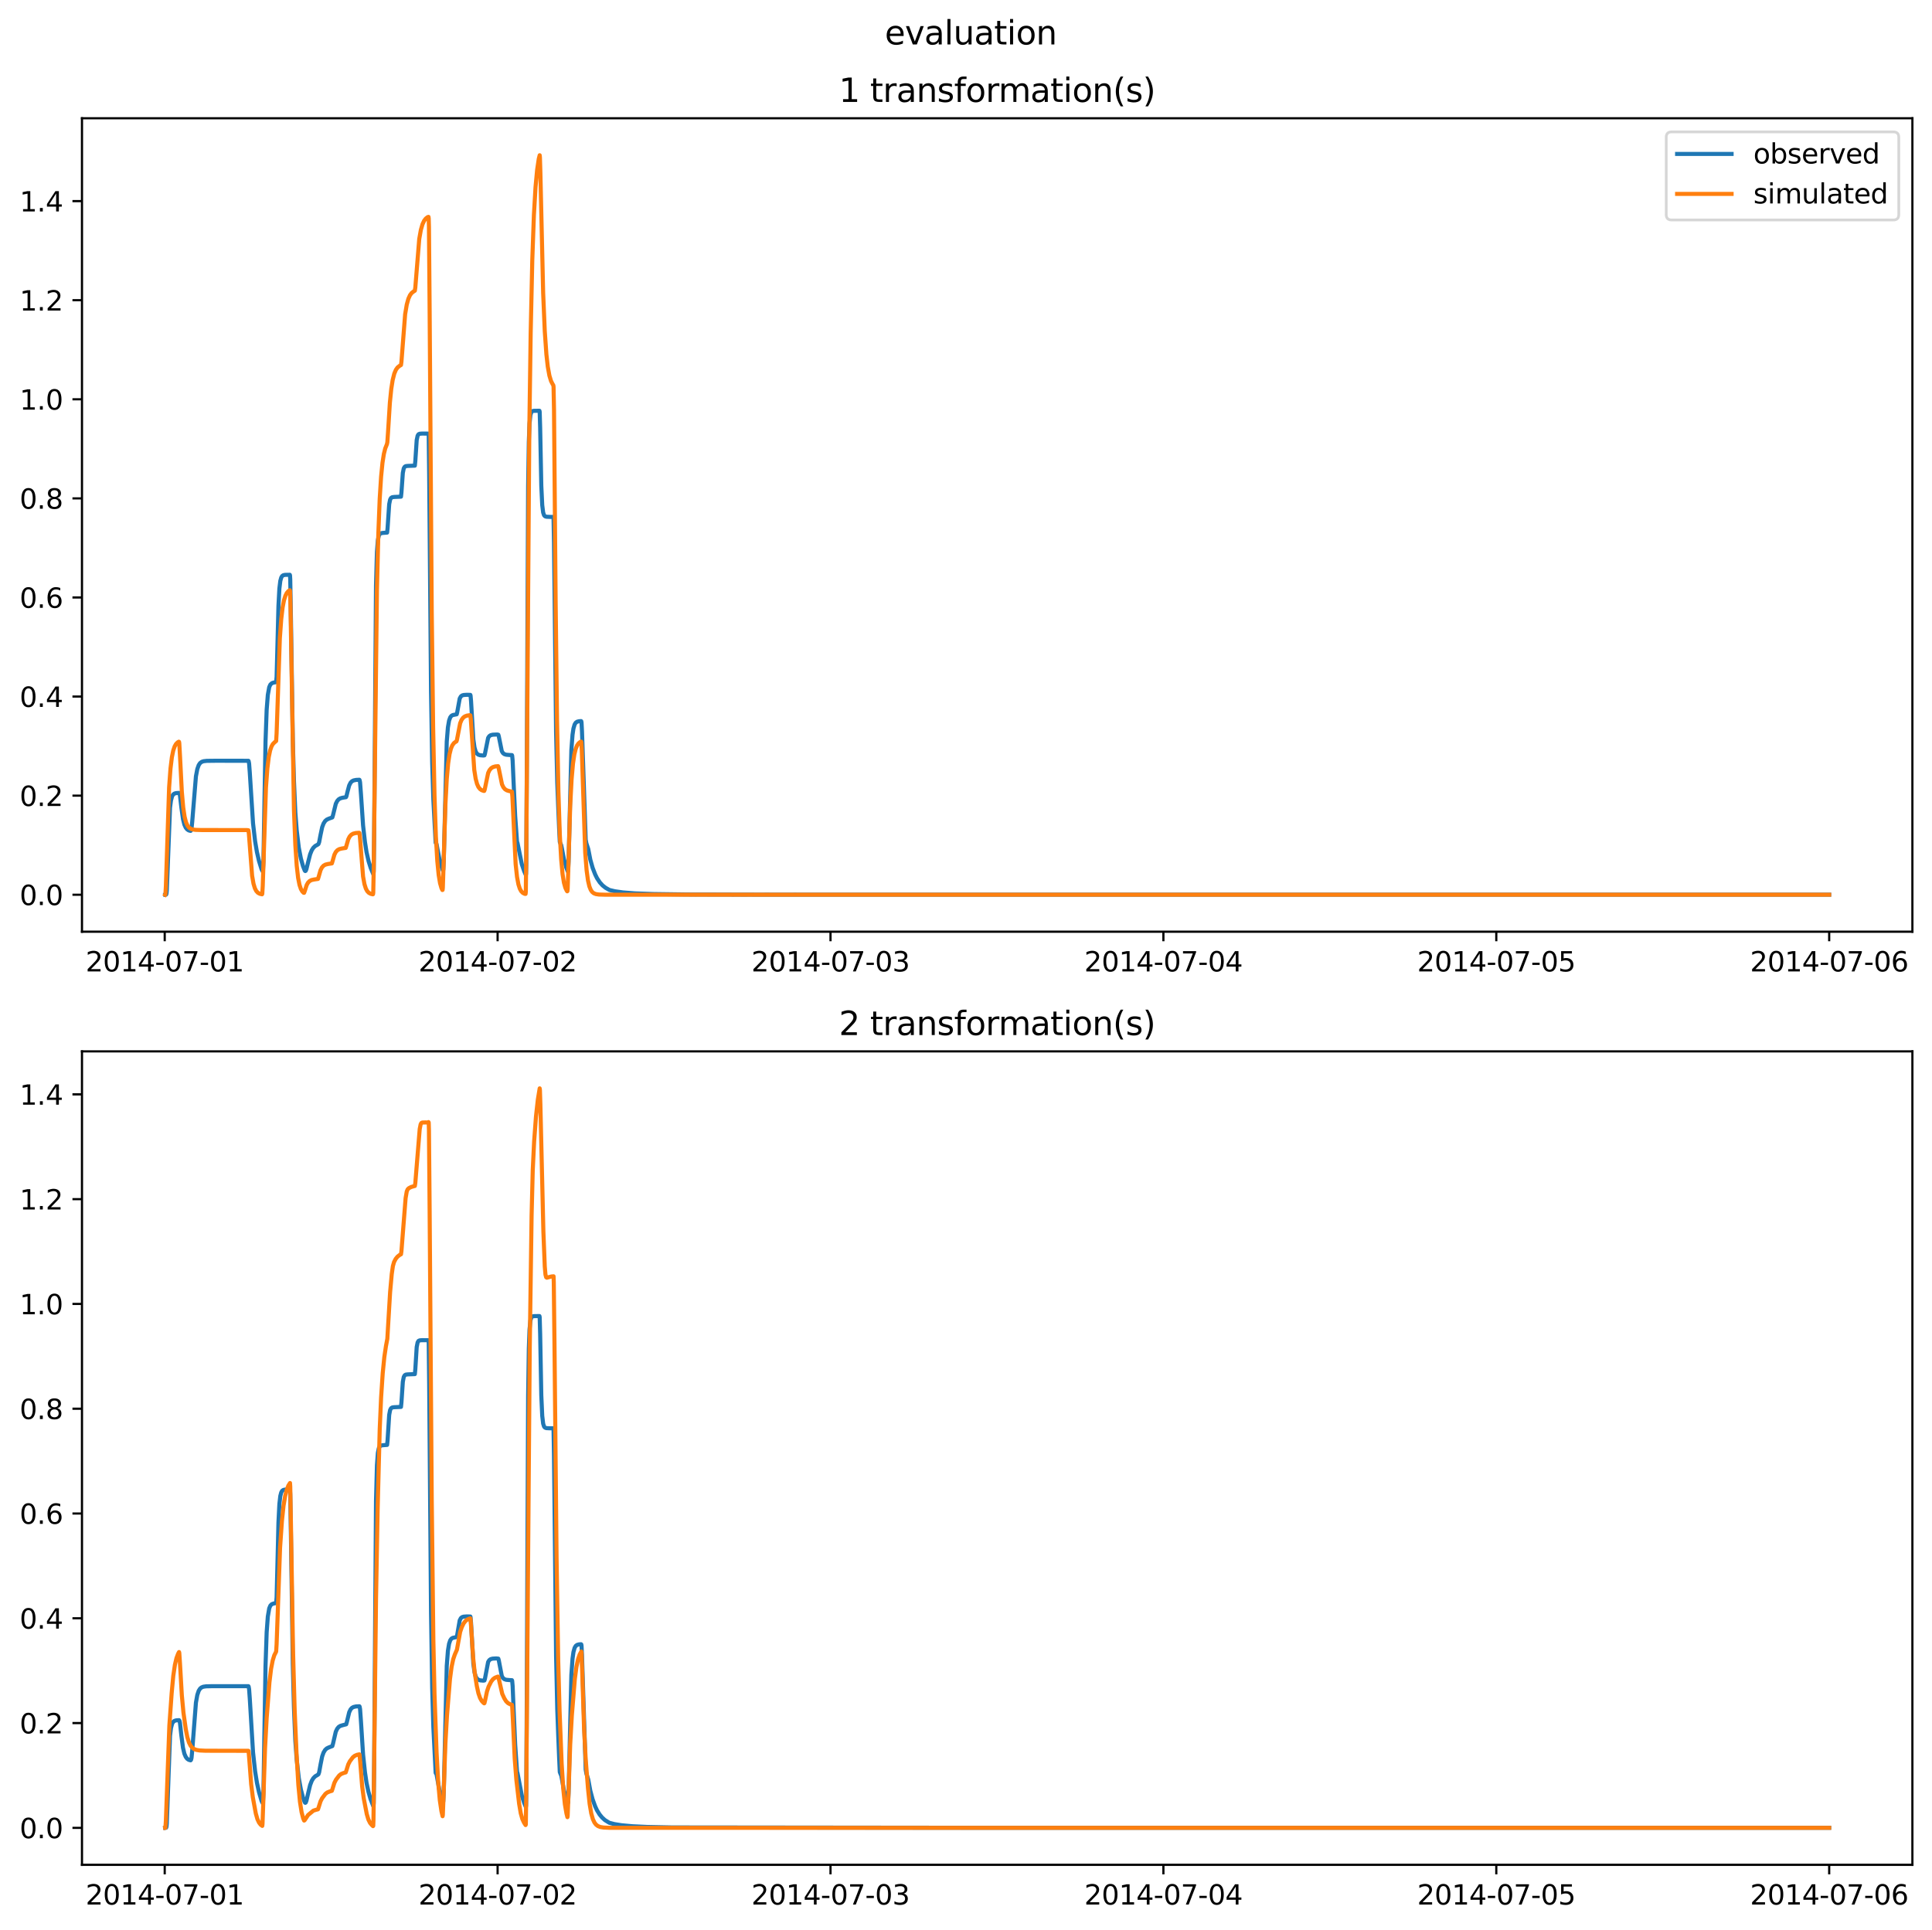 <?xml version="1.0" encoding="utf-8" standalone="no"?>
<!DOCTYPE svg PUBLIC "-//W3C//DTD SVG 1.1//EN"
  "http://www.w3.org/Graphics/SVG/1.1/DTD/svg11.dtd">
<svg xmlns:xlink="http://www.w3.org/1999/xlink" width="709.427pt" height="708.798pt" viewBox="0 0 709.427 708.798" xmlns="http://www.w3.org/2000/svg" version="1.1">
 <defs>
  <style type="text/css">*{stroke-linejoin: round; stroke-linecap: butt}</style>
 </defs>
 <g id="figure_1">
  <g id="patch_1">
   <path d="M 0 708.798 
L 709.427 708.798 
L 709.427 0 
L 0 0 
z
" style="fill: #ffffff"/>
  </g>
  <g id="axes_1">
   <g id="patch_2">
    <path d="M 30.103 342.2 
L 702.227 342.2 
L 702.227 43.44 
L 30.103 43.44 
z
" style="fill: #ffffff"/>
   </g>
   <g id="matplotlib.axis_1">
    <g id="xtick_1">
     <g id="line2d_1">
      <defs>
       <path id="mcc81bc0492" d="M 0 0 
L 0 3.5 
" style="stroke: #000000; stroke-width: 0.8"/>
      </defs>
      <g>
       <use xlink:href="#mcc81bc0492" x="60.484" y="342.2" style="stroke: #000000; stroke-width: 0.8"/>
      </g>
     </g>
     <g id="text_1">
      <!-- 2014-07-01 -->
      <g transform="translate(31.427 356.798) scale(0.1 -0.1)">
       <defs>
        <path id="DejaVuSans-32" d="M 1228 531 
L 3431 531 
L 3431 0 
L 469 0 
L 469 531 
Q 828 903 1448 1529 
Q 2069 2156 2228 2338 
Q 2531 2678 2651 2914 
Q 2772 3150 2772 3378 
Q 2772 3750 2511 3984 
Q 2250 4219 1831 4219 
Q 1534 4219 1204 4116 
Q 875 4013 500 3803 
L 500 4441 
Q 881 4594 1212 4672 
Q 1544 4750 1819 4750 
Q 2544 4750 2975 4387 
Q 3406 4025 3406 3419 
Q 3406 3131 3298 2873 
Q 3191 2616 2906 2266 
Q 2828 2175 2409 1742 
Q 1991 1309 1228 531 
z
" transform="scale(0.016)"/>
        <path id="DejaVuSans-30" d="M 2034 4250 
Q 1547 4250 1301 3770 
Q 1056 3291 1056 2328 
Q 1056 1369 1301 889 
Q 1547 409 2034 409 
Q 2525 409 2770 889 
Q 3016 1369 3016 2328 
Q 3016 3291 2770 3770 
Q 2525 4250 2034 4250 
z
M 2034 4750 
Q 2819 4750 3233 4129 
Q 3647 3509 3647 2328 
Q 3647 1150 3233 529 
Q 2819 -91 2034 -91 
Q 1250 -91 836 529 
Q 422 1150 422 2328 
Q 422 3509 836 4129 
Q 1250 4750 2034 4750 
z
" transform="scale(0.016)"/>
        <path id="DejaVuSans-31" d="M 794 531 
L 1825 531 
L 1825 4091 
L 703 3866 
L 703 4441 
L 1819 4666 
L 2450 4666 
L 2450 531 
L 3481 531 
L 3481 0 
L 794 0 
L 794 531 
z
" transform="scale(0.016)"/>
        <path id="DejaVuSans-34" d="M 2419 4116 
L 825 1625 
L 2419 1625 
L 2419 4116 
z
M 2253 4666 
L 3047 4666 
L 3047 1625 
L 3713 1625 
L 3713 1100 
L 3047 1100 
L 3047 0 
L 2419 0 
L 2419 1100 
L 313 1100 
L 313 1709 
L 2253 4666 
z
" transform="scale(0.016)"/>
        <path id="DejaVuSans-2d" d="M 313 2009 
L 1997 2009 
L 1997 1497 
L 313 1497 
L 313 2009 
z
" transform="scale(0.016)"/>
        <path id="DejaVuSans-37" d="M 525 4666 
L 3525 4666 
L 3525 4397 
L 1831 0 
L 1172 0 
L 2766 4134 
L 525 4134 
L 525 4666 
z
" transform="scale(0.016)"/>
       </defs>
       <use xlink:href="#DejaVuSans-32"/>
       <use xlink:href="#DejaVuSans-30" x="63.623"/>
       <use xlink:href="#DejaVuSans-31" x="127.246"/>
       <use xlink:href="#DejaVuSans-34" x="190.869"/>
       <use xlink:href="#DejaVuSans-2d" x="254.492"/>
       <use xlink:href="#DejaVuSans-30" x="290.576"/>
       <use xlink:href="#DejaVuSans-37" x="354.199"/>
       <use xlink:href="#DejaVuSans-2d" x="417.822"/>
       <use xlink:href="#DejaVuSans-30" x="453.906"/>
       <use xlink:href="#DejaVuSans-31" x="517.529"/>
      </g>
     </g>
    </g>
    <g id="xtick_2">
     <g id="line2d_2">
      <g>
       <use xlink:href="#mcc81bc0492" x="182.723" y="342.2" style="stroke: #000000; stroke-width: 0.8"/>
      </g>
     </g>
     <g id="text_2">
      <!-- 2014-07-02 -->
      <g transform="translate(153.665 356.798) scale(0.1 -0.1)">
       <use xlink:href="#DejaVuSans-32"/>
       <use xlink:href="#DejaVuSans-30" x="63.623"/>
       <use xlink:href="#DejaVuSans-31" x="127.246"/>
       <use xlink:href="#DejaVuSans-34" x="190.869"/>
       <use xlink:href="#DejaVuSans-2d" x="254.492"/>
       <use xlink:href="#DejaVuSans-30" x="290.576"/>
       <use xlink:href="#DejaVuSans-37" x="354.199"/>
       <use xlink:href="#DejaVuSans-2d" x="417.822"/>
       <use xlink:href="#DejaVuSans-30" x="453.906"/>
       <use xlink:href="#DejaVuSans-32" x="517.529"/>
      </g>
     </g>
    </g>
    <g id="xtick_3">
     <g id="line2d_3">
      <g>
       <use xlink:href="#mcc81bc0492" x="304.961" y="342.2" style="stroke: #000000; stroke-width: 0.8"/>
      </g>
     </g>
     <g id="text_3">
      <!-- 2014-07-03 -->
      <g transform="translate(275.903 356.798) scale(0.1 -0.1)">
       <defs>
        <path id="DejaVuSans-33" d="M 2597 2516 
Q 3050 2419 3304 2112 
Q 3559 1806 3559 1356 
Q 3559 666 3084 287 
Q 2609 -91 1734 -91 
Q 1441 -91 1130 -33 
Q 819 25 488 141 
L 488 750 
Q 750 597 1062 519 
Q 1375 441 1716 441 
Q 2309 441 2620 675 
Q 2931 909 2931 1356 
Q 2931 1769 2642 2001 
Q 2353 2234 1838 2234 
L 1294 2234 
L 1294 2753 
L 1863 2753 
Q 2328 2753 2575 2939 
Q 2822 3125 2822 3475 
Q 2822 3834 2567 4026 
Q 2313 4219 1838 4219 
Q 1578 4219 1281 4162 
Q 984 4106 628 3988 
L 628 4550 
Q 988 4650 1302 4700 
Q 1616 4750 1894 4750 
Q 2613 4750 3031 4423 
Q 3450 4097 3450 3541 
Q 3450 3153 3228 2886 
Q 3006 2619 2597 2516 
z
" transform="scale(0.016)"/>
       </defs>
       <use xlink:href="#DejaVuSans-32"/>
       <use xlink:href="#DejaVuSans-30" x="63.623"/>
       <use xlink:href="#DejaVuSans-31" x="127.246"/>
       <use xlink:href="#DejaVuSans-34" x="190.869"/>
       <use xlink:href="#DejaVuSans-2d" x="254.492"/>
       <use xlink:href="#DejaVuSans-30" x="290.576"/>
       <use xlink:href="#DejaVuSans-37" x="354.199"/>
       <use xlink:href="#DejaVuSans-2d" x="417.822"/>
       <use xlink:href="#DejaVuSans-30" x="453.906"/>
       <use xlink:href="#DejaVuSans-33" x="517.529"/>
      </g>
     </g>
    </g>
    <g id="xtick_4">
     <g id="line2d_4">
      <g>
       <use xlink:href="#mcc81bc0492" x="427.199" y="342.2" style="stroke: #000000; stroke-width: 0.8"/>
      </g>
     </g>
     <g id="text_4">
      <!-- 2014-07-04 -->
      <g transform="translate(398.141 356.798) scale(0.1 -0.1)">
       <use xlink:href="#DejaVuSans-32"/>
       <use xlink:href="#DejaVuSans-30" x="63.623"/>
       <use xlink:href="#DejaVuSans-31" x="127.246"/>
       <use xlink:href="#DejaVuSans-34" x="190.869"/>
       <use xlink:href="#DejaVuSans-2d" x="254.492"/>
       <use xlink:href="#DejaVuSans-30" x="290.576"/>
       <use xlink:href="#DejaVuSans-37" x="354.199"/>
       <use xlink:href="#DejaVuSans-2d" x="417.822"/>
       <use xlink:href="#DejaVuSans-30" x="453.906"/>
       <use xlink:href="#DejaVuSans-34" x="517.529"/>
      </g>
     </g>
    </g>
    <g id="xtick_5">
     <g id="line2d_5">
      <g>
       <use xlink:href="#mcc81bc0492" x="549.437" y="342.2" style="stroke: #000000; stroke-width: 0.8"/>
      </g>
     </g>
     <g id="text_5">
      <!-- 2014-07-05 -->
      <g transform="translate(520.38 356.798) scale(0.1 -0.1)">
       <defs>
        <path id="DejaVuSans-35" d="M 691 4666 
L 3169 4666 
L 3169 4134 
L 1269 4134 
L 1269 2991 
Q 1406 3038 1543 3061 
Q 1681 3084 1819 3084 
Q 2600 3084 3056 2656 
Q 3513 2228 3513 1497 
Q 3513 744 3044 326 
Q 2575 -91 1722 -91 
Q 1428 -91 1123 -41 
Q 819 9 494 109 
L 494 744 
Q 775 591 1075 516 
Q 1375 441 1709 441 
Q 2250 441 2565 725 
Q 2881 1009 2881 1497 
Q 2881 1984 2565 2268 
Q 2250 2553 1709 2553 
Q 1456 2553 1204 2497 
Q 953 2441 691 2322 
L 691 4666 
z
" transform="scale(0.016)"/>
       </defs>
       <use xlink:href="#DejaVuSans-32"/>
       <use xlink:href="#DejaVuSans-30" x="63.623"/>
       <use xlink:href="#DejaVuSans-31" x="127.246"/>
       <use xlink:href="#DejaVuSans-34" x="190.869"/>
       <use xlink:href="#DejaVuSans-2d" x="254.492"/>
       <use xlink:href="#DejaVuSans-30" x="290.576"/>
       <use xlink:href="#DejaVuSans-37" x="354.199"/>
       <use xlink:href="#DejaVuSans-2d" x="417.822"/>
       <use xlink:href="#DejaVuSans-30" x="453.906"/>
       <use xlink:href="#DejaVuSans-35" x="517.529"/>
      </g>
     </g>
    </g>
    <g id="xtick_6">
     <g id="line2d_6">
      <g>
       <use xlink:href="#mcc81bc0492" x="671.676" y="342.2" style="stroke: #000000; stroke-width: 0.8"/>
      </g>
     </g>
     <g id="text_6">
      <!-- 2014-07-06 -->
      <g transform="translate(642.618 356.798) scale(0.1 -0.1)">
       <defs>
        <path id="DejaVuSans-36" d="M 2113 2584 
Q 1688 2584 1439 2293 
Q 1191 2003 1191 1497 
Q 1191 994 1439 701 
Q 1688 409 2113 409 
Q 2538 409 2786 701 
Q 3034 994 3034 1497 
Q 3034 2003 2786 2293 
Q 2538 2584 2113 2584 
z
M 3366 4563 
L 3366 3988 
Q 3128 4100 2886 4159 
Q 2644 4219 2406 4219 
Q 1781 4219 1451 3797 
Q 1122 3375 1075 2522 
Q 1259 2794 1537 2939 
Q 1816 3084 2150 3084 
Q 2853 3084 3261 2657 
Q 3669 2231 3669 1497 
Q 3669 778 3244 343 
Q 2819 -91 2113 -91 
Q 1303 -91 875 529 
Q 447 1150 447 2328 
Q 447 3434 972 4092 
Q 1497 4750 2381 4750 
Q 2619 4750 2861 4703 
Q 3103 4656 3366 4563 
z
" transform="scale(0.016)"/>
       </defs>
       <use xlink:href="#DejaVuSans-32"/>
       <use xlink:href="#DejaVuSans-30" x="63.623"/>
       <use xlink:href="#DejaVuSans-31" x="127.246"/>
       <use xlink:href="#DejaVuSans-34" x="190.869"/>
       <use xlink:href="#DejaVuSans-2d" x="254.492"/>
       <use xlink:href="#DejaVuSans-30" x="290.576"/>
       <use xlink:href="#DejaVuSans-37" x="354.199"/>
       <use xlink:href="#DejaVuSans-2d" x="417.822"/>
       <use xlink:href="#DejaVuSans-30" x="453.906"/>
       <use xlink:href="#DejaVuSans-36" x="517.529"/>
      </g>
     </g>
    </g>
   </g>
   <g id="matplotlib.axis_2">
    <g id="ytick_1">
     <g id="line2d_7">
      <defs>
       <path id="ma721cba981" d="M 0 0 
L -3.5 0 
" style="stroke: #000000; stroke-width: 0.8"/>
      </defs>
      <g>
       <use xlink:href="#ma721cba981" x="30.103" y="328.62" style="stroke: #000000; stroke-width: 0.8"/>
      </g>
     </g>
     <g id="text_7">
      <!-- 0.0 -->
      <g transform="translate(7.2 332.419) scale(0.1 -0.1)">
       <defs>
        <path id="DejaVuSans-2e" d="M 684 794 
L 1344 794 
L 1344 0 
L 684 0 
L 684 794 
z
" transform="scale(0.016)"/>
       </defs>
       <use xlink:href="#DejaVuSans-30"/>
       <use xlink:href="#DejaVuSans-2e" x="63.623"/>
       <use xlink:href="#DejaVuSans-30" x="95.41"/>
      </g>
     </g>
    </g>
    <g id="ytick_2">
     <g id="line2d_8">
      <g>
       <use xlink:href="#ma721cba981" x="30.103" y="292.226" style="stroke: #000000; stroke-width: 0.8"/>
      </g>
     </g>
     <g id="text_8">
      <!-- 0.2 -->
      <g transform="translate(7.2 296.026) scale(0.1 -0.1)">
       <use xlink:href="#DejaVuSans-30"/>
       <use xlink:href="#DejaVuSans-2e" x="63.623"/>
       <use xlink:href="#DejaVuSans-32" x="95.41"/>
      </g>
     </g>
    </g>
    <g id="ytick_3">
     <g id="line2d_9">
      <g>
       <use xlink:href="#ma721cba981" x="30.103" y="255.833" style="stroke: #000000; stroke-width: 0.8"/>
      </g>
     </g>
     <g id="text_9">
      <!-- 0.4 -->
      <g transform="translate(7.2 259.632) scale(0.1 -0.1)">
       <use xlink:href="#DejaVuSans-30"/>
       <use xlink:href="#DejaVuSans-2e" x="63.623"/>
       <use xlink:href="#DejaVuSans-34" x="95.41"/>
      </g>
     </g>
    </g>
    <g id="ytick_4">
     <g id="line2d_10">
      <g>
       <use xlink:href="#ma721cba981" x="30.103" y="219.439" style="stroke: #000000; stroke-width: 0.8"/>
      </g>
     </g>
     <g id="text_10">
      <!-- 0.6 -->
      <g transform="translate(7.2 223.238) scale(0.1 -0.1)">
       <use xlink:href="#DejaVuSans-30"/>
       <use xlink:href="#DejaVuSans-2e" x="63.623"/>
       <use xlink:href="#DejaVuSans-36" x="95.41"/>
      </g>
     </g>
    </g>
    <g id="ytick_5">
     <g id="line2d_11">
      <g>
       <use xlink:href="#ma721cba981" x="30.103" y="183.046" style="stroke: #000000; stroke-width: 0.8"/>
      </g>
     </g>
     <g id="text_11">
      <!-- 0.8 -->
      <g transform="translate(7.2 186.845) scale(0.1 -0.1)">
       <defs>
        <path id="DejaVuSans-38" d="M 2034 2216 
Q 1584 2216 1326 1975 
Q 1069 1734 1069 1313 
Q 1069 891 1326 650 
Q 1584 409 2034 409 
Q 2484 409 2743 651 
Q 3003 894 3003 1313 
Q 3003 1734 2745 1975 
Q 2488 2216 2034 2216 
z
M 1403 2484 
Q 997 2584 770 2862 
Q 544 3141 544 3541 
Q 544 4100 942 4425 
Q 1341 4750 2034 4750 
Q 2731 4750 3128 4425 
Q 3525 4100 3525 3541 
Q 3525 3141 3298 2862 
Q 3072 2584 2669 2484 
Q 3125 2378 3379 2068 
Q 3634 1759 3634 1313 
Q 3634 634 3220 271 
Q 2806 -91 2034 -91 
Q 1263 -91 848 271 
Q 434 634 434 1313 
Q 434 1759 690 2068 
Q 947 2378 1403 2484 
z
M 1172 3481 
Q 1172 3119 1398 2916 
Q 1625 2713 2034 2713 
Q 2441 2713 2670 2916 
Q 2900 3119 2900 3481 
Q 2900 3844 2670 4047 
Q 2441 4250 2034 4250 
Q 1625 4250 1398 4047 
Q 1172 3844 1172 3481 
z
" transform="scale(0.016)"/>
       </defs>
       <use xlink:href="#DejaVuSans-30"/>
       <use xlink:href="#DejaVuSans-2e" x="63.623"/>
       <use xlink:href="#DejaVuSans-38" x="95.41"/>
      </g>
     </g>
    </g>
    <g id="ytick_6">
     <g id="line2d_12">
      <g>
       <use xlink:href="#ma721cba981" x="30.103" y="146.652" style="stroke: #000000; stroke-width: 0.8"/>
      </g>
     </g>
     <g id="text_12">
      <!-- 1.0 -->
      <g transform="translate(7.2 150.451) scale(0.1 -0.1)">
       <use xlink:href="#DejaVuSans-31"/>
       <use xlink:href="#DejaVuSans-2e" x="63.623"/>
       <use xlink:href="#DejaVuSans-30" x="95.41"/>
      </g>
     </g>
    </g>
    <g id="ytick_7">
     <g id="line2d_13">
      <g>
       <use xlink:href="#ma721cba981" x="30.103" y="110.258" style="stroke: #000000; stroke-width: 0.8"/>
      </g>
     </g>
     <g id="text_13">
      <!-- 1.2 -->
      <g transform="translate(7.2 114.058) scale(0.1 -0.1)">
       <use xlink:href="#DejaVuSans-31"/>
       <use xlink:href="#DejaVuSans-2e" x="63.623"/>
       <use xlink:href="#DejaVuSans-32" x="95.41"/>
      </g>
     </g>
    </g>
    <g id="ytick_8">
     <g id="line2d_14">
      <g>
       <use xlink:href="#ma721cba981" x="30.103" y="73.865" style="stroke: #000000; stroke-width: 0.8"/>
      </g>
     </g>
     <g id="text_14">
      <!-- 1.4 -->
      <g transform="translate(7.2 77.664) scale(0.1 -0.1)">
       <use xlink:href="#DejaVuSans-31"/>
       <use xlink:href="#DejaVuSans-2e" x="63.623"/>
       <use xlink:href="#DejaVuSans-34" x="95.41"/>
      </g>
     </g>
    </g>
   </g>
   <g id="line2d_15">
    <path d="M 60.654 328.62 
L 60.994 328.567 
L 61.079 328.43 
L 61.164 328.025 
L 61.248 327.05 
L 62.437 296.648 
L 62.776 294.003 
L 63.201 292.447 
L 63.625 291.784 
L 64.05 291.473 
L 64.644 291.297 
L 65.747 291.222 
L 65.917 291.429 
L 66.087 292.221 
L 66.596 296.538 
L 67.191 300.803 
L 67.7 302.854 
L 68.209 303.974 
L 68.719 304.614 
L 69.313 305.002 
L 69.992 305.172 
L 70.162 304.975 
L 70.331 304.287 
L 70.586 301.784 
L 71.944 285.145 
L 72.454 282.46 
L 72.963 281.02 
L 73.472 280.266 
L 74.066 279.818 
L 74.746 279.585 
L 75.934 279.452 
L 79.16 279.413 
L 91.214 279.425 
L 91.299 279.535 
L 91.468 280.443 
L 91.723 283.777 
L 92.912 302.378 
L 93.676 308.988 
L 94.355 312.998 
L 95.119 316.269 
L 96.052 319.292 
L 96.477 320.088 
L 96.562 319.693 
L 96.731 316.601 
L 96.986 301.81 
L 97.495 272.456 
L 97.92 260.689 
L 98.344 255.229 
L 98.854 252.398 
L 99.278 251.435 
L 99.872 250.908 
L 100.467 250.704 
L 101.4 250.539 
L 101.57 248.589 
L 101.825 239.066 
L 102.249 222.526 
L 102.589 216.176 
L 102.928 213.371 
L 103.268 212.143 
L 103.607 211.56 
L 104.032 211.272 
L 104.711 211.137 
L 106.409 211.105 
L 106.494 211.345 
L 106.578 212.805 
L 106.833 227.28 
L 107.512 271.699 
L 107.937 286.756 
L 108.446 298.402 
L 108.955 304.977 
L 109.719 311.341 
L 110.483 315.306 
L 111.247 318.071 
L 111.926 319.795 
L 112.096 319.924 
L 112.266 319.822 
L 112.521 319.211 
L 113.03 317.099 
L 113.879 313.77 
L 114.473 312.293 
L 115.067 311.366 
L 115.746 310.717 
L 116.595 310.248 
L 116.935 310.011 
L 117.189 309.336 
L 117.699 306.647 
L 118.293 303.84 
L 118.802 302.479 
L 119.396 301.55 
L 119.991 301.032 
L 120.755 300.681 
L 122.028 300.225 
L 122.283 299.382 
L 123.301 295.226 
L 123.811 294.208 
L 124.32 293.613 
L 124.914 293.238 
L 125.763 292.997 
L 127.036 292.795 
L 127.206 292.449 
L 127.631 290.68 
L 128.225 288.472 
L 128.734 287.466 
L 129.243 286.941 
L 129.838 286.639 
L 130.771 286.45 
L 131.96 286.392 
L 132.045 286.487 
L 132.215 287.346 
L 132.554 291.797 
L 133.318 303.146 
L 133.997 309.186 
L 134.591 312.986 
L 135.355 316.328 
L 136.119 318.766 
L 137.053 321.018 
L 137.138 320.968 
L 137.223 319.974 
L 137.393 306.509 
L 138.072 214.978 
L 138.411 202.753 
L 138.751 198.423 
L 139.09 196.81 
L 139.43 196.161 
L 139.854 195.859 
L 140.534 195.735 
L 142.146 195.617 
L 142.316 194.041 
L 142.91 185.193 
L 143.25 183.508 
L 143.589 182.884 
L 144.014 182.622 
L 144.778 182.525 
L 147.24 182.42 
L 147.409 180.86 
L 147.919 173.692 
L 148.258 172.029 
L 148.598 171.436 
L 149.022 171.198 
L 149.786 171.12 
L 152.333 171.028 
L 152.503 169.341 
L 153.012 161.635 
L 153.352 160.025 
L 153.691 159.494 
L 154.116 159.306 
L 154.964 159.244 
L 157.341 159.257 
L 157.426 160.185 
L 157.596 174.434 
L 158.275 253.965 
L 158.699 280.019 
L 159.124 293.59 
L 159.973 309.55 
L 160.312 310.07 
L 160.652 311.916 
L 161.331 315.444 
L 162.095 318.255 
L 162.604 319.68 
L 162.689 319.725 
L 162.774 319.412 
L 162.944 316.201 
L 164.047 272.407 
L 164.472 267.15 
L 164.896 264.671 
L 165.321 263.487 
L 165.745 262.927 
L 166.254 262.636 
L 167.018 262.486 
L 167.698 262.348 
L 167.867 261.704 
L 168.801 256.569 
L 169.226 255.791 
L 169.65 255.45 
L 170.244 255.267 
L 171.433 255.188 
L 172.706 255.221 
L 172.791 255.501 
L 172.961 257.41 
L 173.809 271.598 
L 174.234 274.549 
L 174.658 276.008 
L 175.083 276.734 
L 175.592 277.155 
L 176.271 277.384 
L 177.46 277.491 
L 177.884 277.429 
L 178.054 276.907 
L 179.242 271.006 
L 179.667 270.371 
L 180.176 270.025 
L 180.94 269.841 
L 182.553 269.774 
L 182.977 269.85 
L 183.147 270.396 
L 184.251 275.864 
L 184.675 276.572 
L 185.184 276.977 
L 185.864 277.195 
L 187.052 277.295 
L 187.986 277.342 
L 188.071 277.576 
L 188.24 279.372 
L 188.58 287.154 
L 189.174 299.779 
L 189.853 309.135 
L 190.023 309.617 
L 191.636 317.51 
L 192.485 319.979 
L 193.079 321.352 
L 193.164 320.98 
L 193.249 317.326 
L 193.419 286.892 
L 193.928 178.684 
L 194.183 162.25 
L 194.437 155.609 
L 194.777 152.368 
L 195.116 151.342 
L 195.456 151.018 
L 195.965 150.896 
L 197.748 150.867 
L 198.087 150.874 
L 198.172 151.28 
L 198.342 157.028 
L 198.766 178.431 
L 199.106 185.514 
L 199.446 188.242 
L 199.785 189.253 
L 200.125 189.62 
L 200.634 189.79 
L 201.822 189.845 
L 203.181 189.858 
L 203.265 190.453 
L 203.435 199.605 
L 204.199 269.078 
L 204.624 287.408 
L 204.963 296.063 
L 205.303 304.089 
L 205.557 309.241 
L 205.897 310.072 
L 206.067 310.373 
L 206.321 311.608 
L 207.085 315.577 
L 207.934 318.617 
L 208.444 319.977 
L 208.529 320.017 
L 208.613 319.708 
L 208.783 316.491 
L 209.802 275.544 
L 210.226 269.904 
L 210.566 267.585 
L 210.99 266.118 
L 211.415 265.429 
L 211.924 265.073 
L 212.603 264.902 
L 213.367 264.847 
L 213.452 264.918 
L 213.537 265.382 
L 213.707 268.623 
L 215.065 308.39 
L 215.32 309.756 
L 215.999 311.823 
L 216.763 315.73 
L 217.612 318.744 
L 218.545 321.158 
L 219.224 322.537 
L 220.243 324.072 
L 221.262 325.198 
L 222.365 326.074 
L 223.808 326.881 
L 225.761 327.348 
L 228.732 327.77 
L 233.146 328.12 
L 239.852 328.362 
L 252.161 328.527 
L 252.925 328.524 
L 253.689 328.55 
L 254.707 328.541 
L 255.556 328.553 
L 256.235 328.54 
L 268.459 328.563 
L 268.799 328.585 
L 269.648 328.584 
L 270.072 328.582 
L 270.921 328.58 
L 272.704 328.588 
L 274.486 328.584 
L 275.59 328.582 
L 276.524 328.585 
L 277.627 328.6 
L 281.447 328.589 
L 282.381 328.59 
L 283.654 328.602 
L 288.832 328.594 
L 290.36 328.602 
L 292.058 328.586 
L 293.246 328.602 
L 671.676 328.602 
L 671.676 328.602 
" clip-path="url(#p4068f7ed7f)" style="fill: none; stroke: #1f77b4; stroke-width: 1.5; stroke-linecap: square"/>
   </g>
   <g id="line2d_16">
    <path d="M 60.654 328.62 
L 60.739 328.491 
L 60.909 325.531 
L 62.097 289.218 
L 62.607 282.254 
L 63.116 278.105 
L 63.625 275.626 
L 64.135 274.144 
L 64.644 273.257 
L 65.238 272.661 
L 65.663 272.416 
L 65.747 272.472 
L 65.832 272.943 
L 66.087 277.464 
L 66.766 290.821 
L 67.275 296.572 
L 67.785 299.976 
L 68.294 301.986 
L 68.803 303.172 
L 69.313 303.87 
L 69.907 304.332 
L 70.671 304.628 
L 71.774 304.795 
L 74.066 304.865 
L 90.62 304.872 
L 91.214 304.949 
L 91.384 306.164 
L 92.572 321.635 
L 93.081 324.553 
L 93.591 326.253 
L 94.1 327.243 
L 94.694 327.888 
L 95.373 328.265 
L 96.222 328.462 
L 96.307 328.302 
L 96.477 325.381 
L 97.665 289.174 
L 98.175 282.228 
L 98.684 278.089 
L 99.193 275.617 
L 99.703 274.139 
L 100.212 273.254 
L 100.806 272.659 
L 101.4 272.157 
L 101.57 269.352 
L 102.758 234.446 
L 103.268 227.414 
L 103.777 223.099 
L 104.286 220.446 
L 104.796 218.812 
L 105.305 217.804 
L 105.899 217.105 
L 106.409 216.781 
L 106.494 217.047 
L 106.663 222.306 
L 107.937 297.381 
L 108.446 310.339 
L 108.955 317.95 
L 109.465 322.402 
L 109.974 325 
L 110.483 326.514 
L 110.993 327.395 
L 111.502 327.906 
L 111.672 327.914 
L 111.926 327.223 
L 112.605 325.08 
L 113.115 324.172 
L 113.709 323.579 
L 114.388 323.232 
L 115.322 323.026 
L 116.765 322.819 
L 117.02 321.987 
L 117.699 319.611 
L 118.208 318.609 
L 118.802 317.952 
L 119.481 317.566 
L 120.415 317.335 
L 121.858 317.117 
L 122.113 316.29 
L 122.792 313.924 
L 123.301 312.923 
L 123.896 312.265 
L 124.575 311.877 
L 125.508 311.643 
L 126.951 311.424 
L 127.206 310.602 
L 127.885 308.248 
L 128.395 307.248 
L 128.989 306.588 
L 129.668 306.198 
L 130.602 305.962 
L 131.875 305.862 
L 131.96 305.927 
L 132.13 307.089 
L 133.318 321.925 
L 133.827 324.722 
L 134.337 326.351 
L 134.846 327.3 
L 135.44 327.919 
L 136.119 328.28 
L 136.883 328.471 
L 136.968 328.44 
L 137.053 327.944 
L 137.223 319.383 
L 138.411 216.756 
L 138.921 196.071 
L 139.43 183.171 
L 139.939 175.069 
L 140.449 169.957 
L 140.958 166.723 
L 141.467 164.673 
L 142.061 163.201 
L 142.231 162.46 
L 142.486 158.719 
L 143.165 147.88 
L 143.674 142.831 
L 144.184 139.587 
L 144.778 137.235 
L 145.372 135.828 
L 145.966 134.985 
L 146.645 134.427 
L 147.24 134.069 
L 147.409 132.847 
L 148.768 115.409 
L 149.362 111.875 
L 149.956 109.727 
L 150.55 108.419 
L 151.144 107.623 
L 151.824 107.086 
L 152.333 106.767 
L 152.503 105.578 
L 153.946 87.787 
L 154.54 84.445 
L 155.134 82.379 
L 155.728 81.1 
L 156.323 80.308 
L 157.002 79.763 
L 157.341 79.65 
L 157.426 80.227 
L 157.511 83.373 
L 157.766 114.499 
L 158.53 224.458 
L 159.039 266.72 
L 159.548 292.164 
L 160.058 307.263 
L 160.567 316.147 
L 161.076 321.349 
L 161.586 324.386 
L 162.095 326.156 
L 162.435 326.888 
L 162.519 326.865 
L 162.604 326.08 
L 162.859 318.291 
L 163.538 295.778 
L 164.047 286.155 
L 164.557 280.431 
L 165.066 277.016 
L 165.575 274.976 
L 166.085 273.755 
L 166.679 272.935 
L 167.273 272.484 
L 167.613 272.295 
L 167.782 271.771 
L 168.971 265.618 
L 169.48 264.409 
L 170.074 263.593 
L 170.669 263.141 
L 171.433 262.843 
L 172.536 262.668 
L 172.706 262.743 
L 172.876 264.116 
L 174.149 282.776 
L 174.658 285.996 
L 175.168 287.912 
L 175.677 289.05 
L 176.271 289.808 
L 176.865 290.221 
L 177.629 290.488 
L 177.799 290.494 
L 177.969 290.05 
L 179.242 283.915 
L 179.752 282.862 
L 180.346 282.158 
L 181.025 281.735 
L 181.874 281.489 
L 182.892 281.403 
L 183.062 281.863 
L 184.336 288.09 
L 184.845 289.156 
L 185.439 289.866 
L 186.118 290.29 
L 186.967 290.536 
L 187.986 290.772 
L 188.155 292.698 
L 189.344 317.392 
L 189.853 322.076 
L 190.363 324.81 
L 190.872 326.403 
L 191.381 327.33 
L 191.975 327.935 
L 192.655 328.287 
L 192.994 328.321 
L 193.079 327.506 
L 193.249 313.633 
L 194.352 159.062 
L 194.862 122.345 
L 195.456 95.461 
L 196.05 78.968 
L 196.644 68.742 
L 197.238 62.359 
L 197.833 58.358 
L 198.172 57.02 
L 198.257 57.804 
L 198.427 63.356 
L 199.446 107.604 
L 200.04 121.649 
L 200.634 130.141 
L 201.143 134.667 
L 201.738 137.959 
L 202.332 139.928 
L 202.926 141.104 
L 203.181 141.5 
L 203.265 142.08 
L 203.435 150.536 
L 204.029 220.959 
L 204.539 264.494 
L 205.048 290.834 
L 205.557 306.477 
L 206.067 315.686 
L 206.576 321.08 
L 207.085 324.229 
L 207.595 326.065 
L 208.104 327.133 
L 208.274 327.364 
L 208.359 327.3 
L 208.444 326.478 
L 208.698 318.594 
L 209.377 295.928 
L 209.887 286.244 
L 210.396 280.484 
L 210.905 277.048 
L 211.415 274.995 
L 211.924 273.766 
L 212.433 273.031 
L 213.028 272.536 
L 213.367 272.377 
L 213.452 272.505 
L 213.622 275.265 
L 214.895 313.263 
L 215.404 319.662 
L 215.914 323.402 
L 216.423 325.583 
L 216.932 326.853 
L 217.442 327.592 
L 218.036 328.074 
L 218.8 328.378 
L 219.903 328.545 
L 222.195 328.613 
L 239.852 328.62 
L 671.676 328.62 
L 671.676 328.62 
" clip-path="url(#p4068f7ed7f)" style="fill: none; stroke: #ff7f0e; stroke-width: 1.5; stroke-linecap: square"/>
   </g>
   <g id="patch_3">
    <path d="M 30.103 342.2 
L 30.103 43.44 
" style="fill: none; stroke: #000000; stroke-width: 0.8; stroke-linejoin: miter; stroke-linecap: square"/>
   </g>
   <g id="patch_4">
    <path d="M 702.227 342.2 
L 702.227 43.44 
" style="fill: none; stroke: #000000; stroke-width: 0.8; stroke-linejoin: miter; stroke-linecap: square"/>
   </g>
   <g id="patch_5">
    <path d="M 30.103 342.2 
L 702.227 342.2 
" style="fill: none; stroke: #000000; stroke-width: 0.8; stroke-linejoin: miter; stroke-linecap: square"/>
   </g>
   <g id="patch_6">
    <path d="M 30.103 43.44 
L 702.227 43.44 
" style="fill: none; stroke: #000000; stroke-width: 0.8; stroke-linejoin: miter; stroke-linecap: square"/>
   </g>
   <g id="text_15">
    <!-- 1 transformation(s) -->
    <g transform="translate(308.05 37.44) scale(0.12 -0.12)">
     <defs>
      <path id="DejaVuSans-20" transform="scale(0.016)"/>
      <path id="DejaVuSans-74" d="M 1172 4494 
L 1172 3500 
L 2356 3500 
L 2356 3053 
L 1172 3053 
L 1172 1153 
Q 1172 725 1289 603 
Q 1406 481 1766 481 
L 2356 481 
L 2356 0 
L 1766 0 
Q 1100 0 847 248 
Q 594 497 594 1153 
L 594 3053 
L 172 3053 
L 172 3500 
L 594 3500 
L 594 4494 
L 1172 4494 
z
" transform="scale(0.016)"/>
      <path id="DejaVuSans-72" d="M 2631 2963 
Q 2534 3019 2420 3045 
Q 2306 3072 2169 3072 
Q 1681 3072 1420 2755 
Q 1159 2438 1159 1844 
L 1159 0 
L 581 0 
L 581 3500 
L 1159 3500 
L 1159 2956 
Q 1341 3275 1631 3429 
Q 1922 3584 2338 3584 
Q 2397 3584 2469 3576 
Q 2541 3569 2628 3553 
L 2631 2963 
z
" transform="scale(0.016)"/>
      <path id="DejaVuSans-61" d="M 2194 1759 
Q 1497 1759 1228 1600 
Q 959 1441 959 1056 
Q 959 750 1161 570 
Q 1363 391 1709 391 
Q 2188 391 2477 730 
Q 2766 1069 2766 1631 
L 2766 1759 
L 2194 1759 
z
M 3341 1997 
L 3341 0 
L 2766 0 
L 2766 531 
Q 2569 213 2275 61 
Q 1981 -91 1556 -91 
Q 1019 -91 701 211 
Q 384 513 384 1019 
Q 384 1609 779 1909 
Q 1175 2209 1959 2209 
L 2766 2209 
L 2766 2266 
Q 2766 2663 2505 2880 
Q 2244 3097 1772 3097 
Q 1472 3097 1187 3025 
Q 903 2953 641 2809 
L 641 3341 
Q 956 3463 1253 3523 
Q 1550 3584 1831 3584 
Q 2591 3584 2966 3190 
Q 3341 2797 3341 1997 
z
" transform="scale(0.016)"/>
      <path id="DejaVuSans-6e" d="M 3513 2113 
L 3513 0 
L 2938 0 
L 2938 2094 
Q 2938 2591 2744 2837 
Q 2550 3084 2163 3084 
Q 1697 3084 1428 2787 
Q 1159 2491 1159 1978 
L 1159 0 
L 581 0 
L 581 3500 
L 1159 3500 
L 1159 2956 
Q 1366 3272 1645 3428 
Q 1925 3584 2291 3584 
Q 2894 3584 3203 3211 
Q 3513 2838 3513 2113 
z
" transform="scale(0.016)"/>
      <path id="DejaVuSans-73" d="M 2834 3397 
L 2834 2853 
Q 2591 2978 2328 3040 
Q 2066 3103 1784 3103 
Q 1356 3103 1142 2972 
Q 928 2841 928 2578 
Q 928 2378 1081 2264 
Q 1234 2150 1697 2047 
L 1894 2003 
Q 2506 1872 2764 1633 
Q 3022 1394 3022 966 
Q 3022 478 2636 193 
Q 2250 -91 1575 -91 
Q 1294 -91 989 -36 
Q 684 19 347 128 
L 347 722 
Q 666 556 975 473 
Q 1284 391 1588 391 
Q 1994 391 2212 530 
Q 2431 669 2431 922 
Q 2431 1156 2273 1281 
Q 2116 1406 1581 1522 
L 1381 1569 
Q 847 1681 609 1914 
Q 372 2147 372 2553 
Q 372 3047 722 3315 
Q 1072 3584 1716 3584 
Q 2034 3584 2315 3537 
Q 2597 3491 2834 3397 
z
" transform="scale(0.016)"/>
      <path id="DejaVuSans-66" d="M 2375 4863 
L 2375 4384 
L 1825 4384 
Q 1516 4384 1395 4259 
Q 1275 4134 1275 3809 
L 1275 3500 
L 2222 3500 
L 2222 3053 
L 1275 3053 
L 1275 0 
L 697 0 
L 697 3053 
L 147 3053 
L 147 3500 
L 697 3500 
L 697 3744 
Q 697 4328 969 4595 
Q 1241 4863 1831 4863 
L 2375 4863 
z
" transform="scale(0.016)"/>
      <path id="DejaVuSans-6f" d="M 1959 3097 
Q 1497 3097 1228 2736 
Q 959 2375 959 1747 
Q 959 1119 1226 758 
Q 1494 397 1959 397 
Q 2419 397 2687 759 
Q 2956 1122 2956 1747 
Q 2956 2369 2687 2733 
Q 2419 3097 1959 3097 
z
M 1959 3584 
Q 2709 3584 3137 3096 
Q 3566 2609 3566 1747 
Q 3566 888 3137 398 
Q 2709 -91 1959 -91 
Q 1206 -91 779 398 
Q 353 888 353 1747 
Q 353 2609 779 3096 
Q 1206 3584 1959 3584 
z
" transform="scale(0.016)"/>
      <path id="DejaVuSans-6d" d="M 3328 2828 
Q 3544 3216 3844 3400 
Q 4144 3584 4550 3584 
Q 5097 3584 5394 3201 
Q 5691 2819 5691 2113 
L 5691 0 
L 5113 0 
L 5113 2094 
Q 5113 2597 4934 2840 
Q 4756 3084 4391 3084 
Q 3944 3084 3684 2787 
Q 3425 2491 3425 1978 
L 3425 0 
L 2847 0 
L 2847 2094 
Q 2847 2600 2669 2842 
Q 2491 3084 2119 3084 
Q 1678 3084 1418 2786 
Q 1159 2488 1159 1978 
L 1159 0 
L 581 0 
L 581 3500 
L 1159 3500 
L 1159 2956 
Q 1356 3278 1631 3431 
Q 1906 3584 2284 3584 
Q 2666 3584 2933 3390 
Q 3200 3197 3328 2828 
z
" transform="scale(0.016)"/>
      <path id="DejaVuSans-69" d="M 603 3500 
L 1178 3500 
L 1178 0 
L 603 0 
L 603 3500 
z
M 603 4863 
L 1178 4863 
L 1178 4134 
L 603 4134 
L 603 4863 
z
" transform="scale(0.016)"/>
      <path id="DejaVuSans-28" d="M 1984 4856 
Q 1566 4138 1362 3434 
Q 1159 2731 1159 2009 
Q 1159 1288 1364 580 
Q 1569 -128 1984 -844 
L 1484 -844 
Q 1016 -109 783 600 
Q 550 1309 550 2009 
Q 550 2706 781 3412 
Q 1013 4119 1484 4856 
L 1984 4856 
z
" transform="scale(0.016)"/>
      <path id="DejaVuSans-29" d="M 513 4856 
L 1013 4856 
Q 1481 4119 1714 3412 
Q 1947 2706 1947 2009 
Q 1947 1309 1714 600 
Q 1481 -109 1013 -844 
L 513 -844 
Q 928 -128 1133 580 
Q 1338 1288 1338 2009 
Q 1338 2731 1133 3434 
Q 928 4138 513 4856 
z
" transform="scale(0.016)"/>
     </defs>
     <use xlink:href="#DejaVuSans-31"/>
     <use xlink:href="#DejaVuSans-20" x="63.623"/>
     <use xlink:href="#DejaVuSans-74" x="95.41"/>
     <use xlink:href="#DejaVuSans-72" x="134.619"/>
     <use xlink:href="#DejaVuSans-61" x="175.732"/>
     <use xlink:href="#DejaVuSans-6e" x="237.012"/>
     <use xlink:href="#DejaVuSans-73" x="300.391"/>
     <use xlink:href="#DejaVuSans-66" x="352.49"/>
     <use xlink:href="#DejaVuSans-6f" x="387.695"/>
     <use xlink:href="#DejaVuSans-72" x="448.877"/>
     <use xlink:href="#DejaVuSans-6d" x="488.24"/>
     <use xlink:href="#DejaVuSans-61" x="585.652"/>
     <use xlink:href="#DejaVuSans-74" x="646.932"/>
     <use xlink:href="#DejaVuSans-69" x="686.141"/>
     <use xlink:href="#DejaVuSans-6f" x="713.924"/>
     <use xlink:href="#DejaVuSans-6e" x="775.105"/>
     <use xlink:href="#DejaVuSans-28" x="838.484"/>
     <use xlink:href="#DejaVuSans-73" x="877.498"/>
     <use xlink:href="#DejaVuSans-29" x="929.598"/>
    </g>
   </g>
   <g id="legend_1">
    <g id="patch_7">
     <path d="M 613.833 80.796 
L 695.227 80.796 
Q 697.227 80.796 697.227 78.796 
L 697.227 50.44 
Q 697.227 48.44 695.227 48.44 
L 613.833 48.44 
Q 611.833 48.44 611.833 50.44 
L 611.833 78.796 
Q 611.833 80.796 613.833 80.796 
z
" style="fill: #ffffff; opacity: 0.8; stroke: #cccccc; stroke-linejoin: miter"/>
    </g>
    <g id="line2d_17">
     <path d="M 615.833 56.538 
L 625.833 56.538 
L 635.833 56.538 
" style="fill: none; stroke: #1f77b4; stroke-width: 1.5; stroke-linecap: square"/>
    </g>
    <g id="text_16">
     <!-- observed -->
     <g transform="translate(643.833 60.038) scale(0.1 -0.1)">
      <defs>
       <path id="DejaVuSans-62" d="M 3116 1747 
Q 3116 2381 2855 2742 
Q 2594 3103 2138 3103 
Q 1681 3103 1420 2742 
Q 1159 2381 1159 1747 
Q 1159 1113 1420 752 
Q 1681 391 2138 391 
Q 2594 391 2855 752 
Q 3116 1113 3116 1747 
z
M 1159 2969 
Q 1341 3281 1617 3432 
Q 1894 3584 2278 3584 
Q 2916 3584 3314 3078 
Q 3713 2572 3713 1747 
Q 3713 922 3314 415 
Q 2916 -91 2278 -91 
Q 1894 -91 1617 61 
Q 1341 213 1159 525 
L 1159 0 
L 581 0 
L 581 4863 
L 1159 4863 
L 1159 2969 
z
" transform="scale(0.016)"/>
       <path id="DejaVuSans-65" d="M 3597 1894 
L 3597 1613 
L 953 1613 
Q 991 1019 1311 708 
Q 1631 397 2203 397 
Q 2534 397 2845 478 
Q 3156 559 3463 722 
L 3463 178 
Q 3153 47 2828 -22 
Q 2503 -91 2169 -91 
Q 1331 -91 842 396 
Q 353 884 353 1716 
Q 353 2575 817 3079 
Q 1281 3584 2069 3584 
Q 2775 3584 3186 3129 
Q 3597 2675 3597 1894 
z
M 3022 2063 
Q 3016 2534 2758 2815 
Q 2500 3097 2075 3097 
Q 1594 3097 1305 2825 
Q 1016 2553 972 2059 
L 3022 2063 
z
" transform="scale(0.016)"/>
       <path id="DejaVuSans-76" d="M 191 3500 
L 800 3500 
L 1894 563 
L 2988 3500 
L 3597 3500 
L 2284 0 
L 1503 0 
L 191 3500 
z
" transform="scale(0.016)"/>
       <path id="DejaVuSans-64" d="M 2906 2969 
L 2906 4863 
L 3481 4863 
L 3481 0 
L 2906 0 
L 2906 525 
Q 2725 213 2448 61 
Q 2172 -91 1784 -91 
Q 1150 -91 751 415 
Q 353 922 353 1747 
Q 353 2572 751 3078 
Q 1150 3584 1784 3584 
Q 2172 3584 2448 3432 
Q 2725 3281 2906 2969 
z
M 947 1747 
Q 947 1113 1208 752 
Q 1469 391 1925 391 
Q 2381 391 2643 752 
Q 2906 1113 2906 1747 
Q 2906 2381 2643 2742 
Q 2381 3103 1925 3103 
Q 1469 3103 1208 2742 
Q 947 2381 947 1747 
z
" transform="scale(0.016)"/>
      </defs>
      <use xlink:href="#DejaVuSans-6f"/>
      <use xlink:href="#DejaVuSans-62" x="61.182"/>
      <use xlink:href="#DejaVuSans-73" x="124.658"/>
      <use xlink:href="#DejaVuSans-65" x="176.758"/>
      <use xlink:href="#DejaVuSans-72" x="238.281"/>
      <use xlink:href="#DejaVuSans-76" x="279.395"/>
      <use xlink:href="#DejaVuSans-65" x="338.574"/>
      <use xlink:href="#DejaVuSans-64" x="400.098"/>
     </g>
    </g>
    <g id="line2d_18">
     <path d="M 615.833 71.217 
L 625.833 71.217 
L 635.833 71.217 
" style="fill: none; stroke: #ff7f0e; stroke-width: 1.5; stroke-linecap: square"/>
    </g>
    <g id="text_17">
     <!-- simulated -->
     <g transform="translate(643.833 74.717) scale(0.1 -0.1)">
      <defs>
       <path id="DejaVuSans-75" d="M 544 1381 
L 544 3500 
L 1119 3500 
L 1119 1403 
Q 1119 906 1312 657 
Q 1506 409 1894 409 
Q 2359 409 2629 706 
Q 2900 1003 2900 1516 
L 2900 3500 
L 3475 3500 
L 3475 0 
L 2900 0 
L 2900 538 
Q 2691 219 2414 64 
Q 2138 -91 1772 -91 
Q 1169 -91 856 284 
Q 544 659 544 1381 
z
M 1991 3584 
L 1991 3584 
z
" transform="scale(0.016)"/>
       <path id="DejaVuSans-6c" d="M 603 4863 
L 1178 4863 
L 1178 0 
L 603 0 
L 603 4863 
z
" transform="scale(0.016)"/>
      </defs>
      <use xlink:href="#DejaVuSans-73"/>
      <use xlink:href="#DejaVuSans-69" x="52.1"/>
      <use xlink:href="#DejaVuSans-6d" x="79.883"/>
      <use xlink:href="#DejaVuSans-75" x="177.295"/>
      <use xlink:href="#DejaVuSans-6c" x="240.674"/>
      <use xlink:href="#DejaVuSans-61" x="268.457"/>
      <use xlink:href="#DejaVuSans-74" x="329.736"/>
      <use xlink:href="#DejaVuSans-65" x="368.945"/>
      <use xlink:href="#DejaVuSans-64" x="430.469"/>
     </g>
    </g>
   </g>
  </g>
  <g id="axes_2">
   <g id="patch_8">
    <path d="M 30.103 684.92 
L 702.227 684.92 
L 702.227 386.16 
L 30.103 386.16 
z
" style="fill: #ffffff"/>
   </g>
   <g id="matplotlib.axis_3">
    <g id="xtick_7">
     <g id="line2d_19">
      <g>
       <use xlink:href="#mcc81bc0492" x="60.484" y="684.92" style="stroke: #000000; stroke-width: 0.8"/>
      </g>
     </g>
     <g id="text_18">
      <!-- 2014-07-01 -->
      <g transform="translate(31.427 699.518) scale(0.1 -0.1)">
       <use xlink:href="#DejaVuSans-32"/>
       <use xlink:href="#DejaVuSans-30" x="63.623"/>
       <use xlink:href="#DejaVuSans-31" x="127.246"/>
       <use xlink:href="#DejaVuSans-34" x="190.869"/>
       <use xlink:href="#DejaVuSans-2d" x="254.492"/>
       <use xlink:href="#DejaVuSans-30" x="290.576"/>
       <use xlink:href="#DejaVuSans-37" x="354.199"/>
       <use xlink:href="#DejaVuSans-2d" x="417.822"/>
       <use xlink:href="#DejaVuSans-30" x="453.906"/>
       <use xlink:href="#DejaVuSans-31" x="517.529"/>
      </g>
     </g>
    </g>
    <g id="xtick_8">
     <g id="line2d_20">
      <g>
       <use xlink:href="#mcc81bc0492" x="182.723" y="684.92" style="stroke: #000000; stroke-width: 0.8"/>
      </g>
     </g>
     <g id="text_19">
      <!-- 2014-07-02 -->
      <g transform="translate(153.665 699.518) scale(0.1 -0.1)">
       <use xlink:href="#DejaVuSans-32"/>
       <use xlink:href="#DejaVuSans-30" x="63.623"/>
       <use xlink:href="#DejaVuSans-31" x="127.246"/>
       <use xlink:href="#DejaVuSans-34" x="190.869"/>
       <use xlink:href="#DejaVuSans-2d" x="254.492"/>
       <use xlink:href="#DejaVuSans-30" x="290.576"/>
       <use xlink:href="#DejaVuSans-37" x="354.199"/>
       <use xlink:href="#DejaVuSans-2d" x="417.822"/>
       <use xlink:href="#DejaVuSans-30" x="453.906"/>
       <use xlink:href="#DejaVuSans-32" x="517.529"/>
      </g>
     </g>
    </g>
    <g id="xtick_9">
     <g id="line2d_21">
      <g>
       <use xlink:href="#mcc81bc0492" x="304.961" y="684.92" style="stroke: #000000; stroke-width: 0.8"/>
      </g>
     </g>
     <g id="text_20">
      <!-- 2014-07-03 -->
      <g transform="translate(275.903 699.518) scale(0.1 -0.1)">
       <use xlink:href="#DejaVuSans-32"/>
       <use xlink:href="#DejaVuSans-30" x="63.623"/>
       <use xlink:href="#DejaVuSans-31" x="127.246"/>
       <use xlink:href="#DejaVuSans-34" x="190.869"/>
       <use xlink:href="#DejaVuSans-2d" x="254.492"/>
       <use xlink:href="#DejaVuSans-30" x="290.576"/>
       <use xlink:href="#DejaVuSans-37" x="354.199"/>
       <use xlink:href="#DejaVuSans-2d" x="417.822"/>
       <use xlink:href="#DejaVuSans-30" x="453.906"/>
       <use xlink:href="#DejaVuSans-33" x="517.529"/>
      </g>
     </g>
    </g>
    <g id="xtick_10">
     <g id="line2d_22">
      <g>
       <use xlink:href="#mcc81bc0492" x="427.199" y="684.92" style="stroke: #000000; stroke-width: 0.8"/>
      </g>
     </g>
     <g id="text_21">
      <!-- 2014-07-04 -->
      <g transform="translate(398.141 699.518) scale(0.1 -0.1)">
       <use xlink:href="#DejaVuSans-32"/>
       <use xlink:href="#DejaVuSans-30" x="63.623"/>
       <use xlink:href="#DejaVuSans-31" x="127.246"/>
       <use xlink:href="#DejaVuSans-34" x="190.869"/>
       <use xlink:href="#DejaVuSans-2d" x="254.492"/>
       <use xlink:href="#DejaVuSans-30" x="290.576"/>
       <use xlink:href="#DejaVuSans-37" x="354.199"/>
       <use xlink:href="#DejaVuSans-2d" x="417.822"/>
       <use xlink:href="#DejaVuSans-30" x="453.906"/>
       <use xlink:href="#DejaVuSans-34" x="517.529"/>
      </g>
     </g>
    </g>
    <g id="xtick_11">
     <g id="line2d_23">
      <g>
       <use xlink:href="#mcc81bc0492" x="549.437" y="684.92" style="stroke: #000000; stroke-width: 0.8"/>
      </g>
     </g>
     <g id="text_22">
      <!-- 2014-07-05 -->
      <g transform="translate(520.38 699.518) scale(0.1 -0.1)">
       <use xlink:href="#DejaVuSans-32"/>
       <use xlink:href="#DejaVuSans-30" x="63.623"/>
       <use xlink:href="#DejaVuSans-31" x="127.246"/>
       <use xlink:href="#DejaVuSans-34" x="190.869"/>
       <use xlink:href="#DejaVuSans-2d" x="254.492"/>
       <use xlink:href="#DejaVuSans-30" x="290.576"/>
       <use xlink:href="#DejaVuSans-37" x="354.199"/>
       <use xlink:href="#DejaVuSans-2d" x="417.822"/>
       <use xlink:href="#DejaVuSans-30" x="453.906"/>
       <use xlink:href="#DejaVuSans-35" x="517.529"/>
      </g>
     </g>
    </g>
    <g id="xtick_12">
     <g id="line2d_24">
      <g>
       <use xlink:href="#mcc81bc0492" x="671.676" y="684.92" style="stroke: #000000; stroke-width: 0.8"/>
      </g>
     </g>
     <g id="text_23">
      <!-- 2014-07-06 -->
      <g transform="translate(642.618 699.518) scale(0.1 -0.1)">
       <use xlink:href="#DejaVuSans-32"/>
       <use xlink:href="#DejaVuSans-30" x="63.623"/>
       <use xlink:href="#DejaVuSans-31" x="127.246"/>
       <use xlink:href="#DejaVuSans-34" x="190.869"/>
       <use xlink:href="#DejaVuSans-2d" x="254.492"/>
       <use xlink:href="#DejaVuSans-30" x="290.576"/>
       <use xlink:href="#DejaVuSans-37" x="354.199"/>
       <use xlink:href="#DejaVuSans-2d" x="417.822"/>
       <use xlink:href="#DejaVuSans-30" x="453.906"/>
       <use xlink:href="#DejaVuSans-36" x="517.529"/>
      </g>
     </g>
    </g>
   </g>
   <g id="matplotlib.axis_4">
    <g id="ytick_9">
     <g id="line2d_25">
      <g>
       <use xlink:href="#ma721cba981" x="30.103" y="671.34" style="stroke: #000000; stroke-width: 0.8"/>
      </g>
     </g>
     <g id="text_24">
      <!-- 0.0 -->
      <g transform="translate(7.2 675.139) scale(0.1 -0.1)">
       <use xlink:href="#DejaVuSans-30"/>
       <use xlink:href="#DejaVuSans-2e" x="63.623"/>
       <use xlink:href="#DejaVuSans-30" x="95.41"/>
      </g>
     </g>
    </g>
    <g id="ytick_10">
     <g id="line2d_26">
      <g>
       <use xlink:href="#ma721cba981" x="30.103" y="632.854" style="stroke: #000000; stroke-width: 0.8"/>
      </g>
     </g>
     <g id="text_25">
      <!-- 0.2 -->
      <g transform="translate(7.2 636.653) scale(0.1 -0.1)">
       <use xlink:href="#DejaVuSans-30"/>
       <use xlink:href="#DejaVuSans-2e" x="63.623"/>
       <use xlink:href="#DejaVuSans-32" x="95.41"/>
      </g>
     </g>
    </g>
    <g id="ytick_11">
     <g id="line2d_27">
      <g>
       <use xlink:href="#ma721cba981" x="30.103" y="594.369" style="stroke: #000000; stroke-width: 0.8"/>
      </g>
     </g>
     <g id="text_26">
      <!-- 0.4 -->
      <g transform="translate(7.2 598.168) scale(0.1 -0.1)">
       <use xlink:href="#DejaVuSans-30"/>
       <use xlink:href="#DejaVuSans-2e" x="63.623"/>
       <use xlink:href="#DejaVuSans-34" x="95.41"/>
      </g>
     </g>
    </g>
    <g id="ytick_12">
     <g id="line2d_28">
      <g>
       <use xlink:href="#ma721cba981" x="30.103" y="555.883" style="stroke: #000000; stroke-width: 0.8"/>
      </g>
     </g>
     <g id="text_27">
      <!-- 0.6 -->
      <g transform="translate(7.2 559.682) scale(0.1 -0.1)">
       <use xlink:href="#DejaVuSans-30"/>
       <use xlink:href="#DejaVuSans-2e" x="63.623"/>
       <use xlink:href="#DejaVuSans-36" x="95.41"/>
      </g>
     </g>
    </g>
    <g id="ytick_13">
     <g id="line2d_29">
      <g>
       <use xlink:href="#ma721cba981" x="30.103" y="517.397" style="stroke: #000000; stroke-width: 0.8"/>
      </g>
     </g>
     <g id="text_28">
      <!-- 0.8 -->
      <g transform="translate(7.2 521.196) scale(0.1 -0.1)">
       <use xlink:href="#DejaVuSans-30"/>
       <use xlink:href="#DejaVuSans-2e" x="63.623"/>
       <use xlink:href="#DejaVuSans-38" x="95.41"/>
      </g>
     </g>
    </g>
    <g id="ytick_14">
     <g id="line2d_30">
      <g>
       <use xlink:href="#ma721cba981" x="30.103" y="478.911" style="stroke: #000000; stroke-width: 0.8"/>
      </g>
     </g>
     <g id="text_29">
      <!-- 1.0 -->
      <g transform="translate(7.2 482.711) scale(0.1 -0.1)">
       <use xlink:href="#DejaVuSans-31"/>
       <use xlink:href="#DejaVuSans-2e" x="63.623"/>
       <use xlink:href="#DejaVuSans-30" x="95.41"/>
      </g>
     </g>
    </g>
    <g id="ytick_15">
     <g id="line2d_31">
      <g>
       <use xlink:href="#ma721cba981" x="30.103" y="440.426" style="stroke: #000000; stroke-width: 0.8"/>
      </g>
     </g>
     <g id="text_30">
      <!-- 1.2 -->
      <g transform="translate(7.2 444.225) scale(0.1 -0.1)">
       <use xlink:href="#DejaVuSans-31"/>
       <use xlink:href="#DejaVuSans-2e" x="63.623"/>
       <use xlink:href="#DejaVuSans-32" x="95.41"/>
      </g>
     </g>
    </g>
    <g id="ytick_16">
     <g id="line2d_32">
      <g>
       <use xlink:href="#ma721cba981" x="30.103" y="401.94" style="stroke: #000000; stroke-width: 0.8"/>
      </g>
     </g>
     <g id="text_31">
      <!-- 1.4 -->
      <g transform="translate(7.2 405.739) scale(0.1 -0.1)">
       <use xlink:href="#DejaVuSans-31"/>
       <use xlink:href="#DejaVuSans-2e" x="63.623"/>
       <use xlink:href="#DejaVuSans-34" x="95.41"/>
      </g>
     </g>
    </g>
   </g>
   <g id="line2d_33">
    <path d="M 60.654 671.34 
L 60.994 671.284 
L 61.079 671.139 
L 61.164 670.711 
L 61.248 669.68 
L 62.437 637.53 
L 62.776 634.733 
L 63.201 633.088 
L 63.625 632.386 
L 64.05 632.058 
L 64.644 631.871 
L 65.747 631.792 
L 65.917 632.011 
L 66.087 632.849 
L 66.596 637.414 
L 67.191 641.924 
L 67.7 644.093 
L 68.209 645.277 
L 68.719 645.954 
L 69.313 646.365 
L 69.992 646.544 
L 70.162 646.336 
L 70.331 645.608 
L 70.586 642.961 
L 71.944 625.366 
L 72.454 622.527 
L 72.963 621.004 
L 73.472 620.206 
L 73.982 619.781 
L 74.661 619.507 
L 75.679 619.361 
L 78.056 619.307 
L 91.214 619.317 
L 91.299 619.434 
L 91.468 620.393 
L 91.723 623.919 
L 92.912 643.59 
L 93.676 650.579 
L 94.355 654.82 
L 95.119 658.279 
L 96.052 661.475 
L 96.477 662.318 
L 96.562 661.9 
L 96.731 658.63 
L 96.986 642.989 
L 97.495 611.947 
L 97.92 599.504 
L 98.344 593.73 
L 98.854 590.736 
L 99.278 589.718 
L 99.787 589.203 
L 100.551 588.928 
L 101.4 588.77 
L 101.57 586.709 
L 101.825 576.638 
L 102.249 559.147 
L 102.589 552.432 
L 102.928 549.466 
L 103.268 548.167 
L 103.607 547.551 
L 104.032 547.246 
L 104.711 547.104 
L 106.409 547.069 
L 106.494 547.324 
L 106.578 548.867 
L 106.833 564.174 
L 107.512 611.146 
L 107.937 627.069 
L 108.446 639.385 
L 108.955 646.338 
L 109.719 653.068 
L 110.483 657.261 
L 111.247 660.184 
L 111.926 662.007 
L 112.096 662.144 
L 112.266 662.037 
L 112.521 661.39 
L 113.03 659.156 
L 113.879 655.636 
L 114.473 654.075 
L 115.067 653.094 
L 115.746 652.408 
L 116.595 651.912 
L 116.935 651.662 
L 117.189 650.947 
L 117.699 648.103 
L 118.293 645.136 
L 118.802 643.696 
L 119.396 642.714 
L 119.991 642.167 
L 120.755 641.795 
L 122.028 641.313 
L 122.283 640.421 
L 123.301 636.026 
L 123.811 634.95 
L 124.32 634.32 
L 124.914 633.924 
L 125.678 633.685 
L 127.121 633.31 
L 127.376 632.428 
L 128.225 628.884 
L 128.734 627.821 
L 129.243 627.265 
L 129.838 626.945 
L 130.687 626.756 
L 131.96 626.685 
L 132.045 626.785 
L 132.215 627.693 
L 132.554 632.4 
L 133.318 644.401 
L 133.997 650.789 
L 134.591 654.807 
L 135.27 658.003 
L 136.034 660.673 
L 137.053 663.301 
L 137.138 663.249 
L 137.223 662.197 
L 137.393 647.958 
L 138.072 551.165 
L 138.411 538.238 
L 138.751 533.659 
L 139.09 531.953 
L 139.43 531.267 
L 139.854 530.947 
L 140.449 530.823 
L 142.146 530.691 
L 142.316 529.025 
L 142.91 519.668 
L 143.25 517.886 
L 143.589 517.226 
L 144.014 516.949 
L 144.693 516.85 
L 147.24 516.735 
L 147.409 515.086 
L 147.919 507.505 
L 148.258 505.747 
L 148.598 505.12 
L 149.022 504.869 
L 149.786 504.786 
L 152.333 504.688 
L 152.503 502.904 
L 153.012 494.756 
L 153.352 493.052 
L 153.691 492.491 
L 154.116 492.293 
L 154.964 492.228 
L 157.341 492.241 
L 157.426 493.222 
L 157.596 508.29 
L 158.275 592.394 
L 158.699 619.945 
L 159.124 634.296 
L 159.973 651.174 
L 160.312 651.724 
L 160.652 653.676 
L 161.331 657.407 
L 162.095 660.38 
L 162.604 661.886 
L 162.689 661.934 
L 162.774 661.603 
L 162.944 658.207 
L 164.047 611.895 
L 164.472 606.336 
L 164.896 603.714 
L 165.321 602.463 
L 165.745 601.871 
L 166.254 601.563 
L 167.018 601.404 
L 167.698 601.258 
L 167.867 600.577 
L 168.801 595.147 
L 169.226 594.324 
L 169.65 593.964 
L 170.244 593.77 
L 171.433 593.687 
L 172.706 593.722 
L 172.791 594.018 
L 172.961 596.036 
L 173.809 611.04 
L 174.234 614.161 
L 174.658 615.704 
L 175.083 616.471 
L 175.592 616.917 
L 176.271 617.159 
L 177.46 617.272 
L 177.884 617.206 
L 178.054 616.654 
L 179.242 610.414 
L 179.667 609.742 
L 180.176 609.376 
L 180.855 609.193 
L 182.213 609.115 
L 182.977 609.192 
L 183.147 609.769 
L 184.251 615.551 
L 184.675 616.3 
L 185.184 616.729 
L 185.864 616.959 
L 187.052 617.064 
L 187.986 617.114 
L 188.071 617.361 
L 188.24 619.261 
L 188.58 627.49 
L 189.174 640.842 
L 189.853 650.735 
L 190.023 651.245 
L 191.636 659.592 
L 192.485 662.202 
L 193.079 663.655 
L 193.164 663.261 
L 193.249 659.397 
L 193.419 627.213 
L 193.928 512.785 
L 194.183 495.406 
L 194.437 488.383 
L 194.777 484.956 
L 195.116 483.871 
L 195.456 483.529 
L 195.965 483.4 
L 197.663 483.369 
L 198.087 483.376 
L 198.172 483.806 
L 198.342 489.883 
L 198.766 512.517 
L 199.106 520.007 
L 199.446 522.892 
L 199.785 523.961 
L 200.125 524.349 
L 200.634 524.529 
L 201.822 524.587 
L 203.181 524.601 
L 203.265 525.23 
L 203.435 534.909 
L 204.199 608.376 
L 204.624 627.759 
L 204.963 636.912 
L 205.303 645.399 
L 205.557 650.847 
L 205.897 651.725 
L 206.067 652.044 
L 206.321 653.35 
L 207.085 657.548 
L 207.934 660.762 
L 208.444 662.2 
L 208.529 662.242 
L 208.613 661.915 
L 208.783 658.514 
L 209.802 615.213 
L 210.226 609.249 
L 210.566 606.796 
L 210.99 605.244 
L 211.415 604.516 
L 211.924 604.139 
L 212.603 603.959 
L 213.367 603.901 
L 213.452 603.976 
L 213.537 604.467 
L 213.707 607.894 
L 215.065 649.947 
L 215.32 651.392 
L 215.999 653.578 
L 216.763 657.709 
L 217.612 660.896 
L 218.545 663.449 
L 219.224 664.907 
L 220.158 666.413 
L 221.092 667.546 
L 222.111 668.476 
L 223.723 669.474 
L 225.591 669.961 
L 228.222 670.382 
L 232.212 670.753 
L 237.56 671.005 
L 246.898 671.19 
L 356.063 671.307 
L 356.912 671.321 
L 671.676 671.321 
L 671.676 671.321 
" clip-path="url(#pf5148affaf)" style="fill: none; stroke: #1f77b4; stroke-width: 1.5; stroke-linecap: square"/>
   </g>
   <g id="line2d_34">
    <path d="M 60.654 671.34 
L 60.739 671.321 
L 60.909 668.758 
L 62.182 633.867 
L 63.031 621.911 
L 63.625 615.562 
L 64.219 611.504 
L 64.814 608.968 
L 65.408 607.382 
L 65.747 606.77 
L 65.832 607.065 
L 66.087 610.892 
L 66.766 622.634 
L 67.36 629.003 
L 68.209 635.039 
L 68.803 638.088 
L 69.398 640.003 
L 69.992 641.178 
L 70.586 641.898 
L 71.265 642.387 
L 72.114 642.715 
L 73.302 642.916 
L 75.51 643.018 
L 83.829 643.037 
L 91.214 643.046 
L 91.299 643.359 
L 91.553 646.408 
L 92.232 655.331 
L 92.827 660.059 
L 93.93 666.059 
L 94.524 668.151 
L 95.119 669.42 
L 95.713 670.185 
L 96.307 670.621 
L 96.392 669.906 
L 96.647 662.775 
L 97.326 642.07 
L 97.92 631.025 
L 98.939 617.886 
L 99.533 612.964 
L 100.127 609.88 
L 100.721 607.953 
L 101.315 606.778 
L 101.4 606.595 
L 101.57 603.923 
L 102.843 568.423 
L 103.522 558.616 
L 104.117 553.006 
L 104.711 549.444 
L 105.305 547.137 
L 105.899 545.637 
L 106.494 544.691 
L 106.578 545.986 
L 106.833 559.759 
L 107.597 606.141 
L 108.191 627.91 
L 108.87 643.76 
L 109.549 655.507 
L 110.144 661.775 
L 110.738 665.573 
L 111.332 667.866 
L 111.672 668.662 
L 111.841 668.573 
L 113.115 666.636 
L 115.067 665.021 
L 116.001 664.724 
L 116.765 664.528 
L 117.02 663.768 
L 117.699 661.593 
L 118.293 660.446 
L 119.481 658.876 
L 120.16 658.348 
L 121.009 657.997 
L 121.858 657.747 
L 122.113 656.983 
L 122.792 654.799 
L 123.386 653.643 
L 124.575 652.088 
L 125.254 651.568 
L 126.103 651.222 
L 126.951 650.973 
L 127.206 650.213 
L 127.885 648.033 
L 128.479 646.875 
L 129.583 645.424 
L 130.262 644.88 
L 131.111 644.514 
L 131.96 644.341 
L 132.045 644.63 
L 132.299 647.526 
L 132.978 656.034 
L 133.573 660.541 
L 134.676 666.28 
L 135.27 668.284 
L 135.865 669.5 
L 136.459 670.233 
L 136.968 670.718 
L 137.053 670.594 
L 137.138 668.372 
L 137.393 647.487 
L 138.072 587.415 
L 138.666 554.318 
L 139.43 524.983 
L 139.939 513.299 
L 140.534 504.348 
L 141.128 498.391 
L 141.722 494.4 
L 142.231 491.7 
L 142.571 485.893 
L 143.25 474.585 
L 143.844 467.982 
L 144.269 465.015 
L 144.693 463.529 
L 145.287 462.386 
L 145.966 461.548 
L 146.73 460.951 
L 147.24 460.678 
L 147.409 459.509 
L 148.937 440.064 
L 149.362 437.596 
L 149.701 436.809 
L 150.126 436.401 
L 150.975 435.962 
L 152.078 435.649 
L 152.333 435.593 
L 152.503 434.489 
L 154.116 414.693 
L 154.455 412.963 
L 154.71 412.47 
L 155.049 412.299 
L 156.068 412.262 
L 157.256 412.271 
L 157.341 412.124 
L 157.426 412.292 
L 157.511 415.153 
L 157.766 444.992 
L 158.53 550.614 
L 159.124 602.278 
L 159.548 622.221 
L 160.312 643.733 
L 160.907 654.591 
L 161.501 661.223 
L 162.095 665.24 
L 162.519 667.069 
L 162.604 666.601 
L 162.859 660.113 
L 163.538 640.558 
L 164.132 630.096 
L 165.236 616.656 
L 165.83 612.192 
L 166.424 609.398 
L 167.018 607.651 
L 167.782 605.916 
L 168.971 599.372 
L 169.565 597.642 
L 170.244 596.237 
L 170.923 595.351 
L 171.602 594.826 
L 172.451 594.461 
L 172.706 594.4 
L 172.791 594.742 
L 173.045 598.234 
L 173.725 608.701 
L 174.319 614.42 
L 175.083 619.225 
L 175.677 621.916 
L 176.271 623.632 
L 176.865 624.697 
L 177.545 625.427 
L 177.799 625.609 
L 177.884 625.539 
L 178.139 624.488 
L 178.818 621.241 
L 179.412 619.479 
L 180.346 617.624 
L 181.025 616.745 
L 181.704 616.229 
L 182.553 615.876 
L 182.892 615.792 
L 183.062 616.171 
L 184.42 622.118 
L 185.184 623.788 
L 185.864 624.878 
L 186.543 625.531 
L 187.307 625.943 
L 187.986 626.16 
L 188.071 626.675 
L 188.325 631.57 
L 189.004 645.945 
L 189.599 653.611 
L 190.617 662.464 
L 191.211 665.966 
L 191.806 668.103 
L 192.4 669.391 
L 192.994 670.32 
L 193.079 670.099 
L 193.249 657.967 
L 194.522 494.831 
L 195.201 446.467 
L 195.626 429.703 
L 196.135 419.212 
L 196.814 410.043 
L 197.493 403.884 
L 198.172 399.74 
L 198.257 400.354 
L 198.427 405.682 
L 199.53 452.299 
L 200.04 465.165 
L 200.294 468.134 
L 200.549 469.112 
L 200.804 469.283 
L 201.313 469.141 
L 202.502 468.832 
L 203.265 468.763 
L 203.35 470.968 
L 203.605 493.646 
L 204.369 571.995 
L 204.963 609.7 
L 205.473 628.331 
L 206.237 647.698 
L 206.831 657.024 
L 207.425 662.698 
L 208.019 666.131 
L 208.359 667.417 
L 208.444 666.926 
L 208.698 660.374 
L 209.377 640.707 
L 209.972 630.187 
L 211.075 616.693 
L 211.669 612.215 
L 212.264 609.412 
L 212.858 607.66 
L 213.452 606.582 
L 213.537 607.196 
L 213.792 614.091 
L 214.471 634.937 
L 215.065 646.153 
L 215.914 656.887 
L 216.508 662.518 
L 217.102 666.02 
L 217.696 668.136 
L 218.291 669.411 
L 218.885 670.179 
L 219.564 670.69 
L 220.413 671.026 
L 221.601 671.226 
L 223.808 671.323 
L 232.806 671.34 
L 671.676 671.34 
L 671.676 671.34 
" clip-path="url(#pf5148affaf)" style="fill: none; stroke: #ff7f0e; stroke-width: 1.5; stroke-linecap: square"/>
   </g>
   <g id="patch_9">
    <path d="M 30.103 684.92 
L 30.103 386.16 
" style="fill: none; stroke: #000000; stroke-width: 0.8; stroke-linejoin: miter; stroke-linecap: square"/>
   </g>
   <g id="patch_10">
    <path d="M 702.227 684.92 
L 702.227 386.16 
" style="fill: none; stroke: #000000; stroke-width: 0.8; stroke-linejoin: miter; stroke-linecap: square"/>
   </g>
   <g id="patch_11">
    <path d="M 30.103 684.92 
L 702.227 684.92 
" style="fill: none; stroke: #000000; stroke-width: 0.8; stroke-linejoin: miter; stroke-linecap: square"/>
   </g>
   <g id="patch_12">
    <path d="M 30.103 386.16 
L 702.227 386.16 
" style="fill: none; stroke: #000000; stroke-width: 0.8; stroke-linejoin: miter; stroke-linecap: square"/>
   </g>
   <g id="text_32">
    <!-- 2 transformation(s) -->
    <g transform="translate(308.05 380.16) scale(0.12 -0.12)">
     <use xlink:href="#DejaVuSans-32"/>
     <use xlink:href="#DejaVuSans-20" x="63.623"/>
     <use xlink:href="#DejaVuSans-74" x="95.41"/>
     <use xlink:href="#DejaVuSans-72" x="134.619"/>
     <use xlink:href="#DejaVuSans-61" x="175.732"/>
     <use xlink:href="#DejaVuSans-6e" x="237.012"/>
     <use xlink:href="#DejaVuSans-73" x="300.391"/>
     <use xlink:href="#DejaVuSans-66" x="352.49"/>
     <use xlink:href="#DejaVuSans-6f" x="387.695"/>
     <use xlink:href="#DejaVuSans-72" x="448.877"/>
     <use xlink:href="#DejaVuSans-6d" x="488.24"/>
     <use xlink:href="#DejaVuSans-61" x="585.652"/>
     <use xlink:href="#DejaVuSans-74" x="646.932"/>
     <use xlink:href="#DejaVuSans-69" x="686.141"/>
     <use xlink:href="#DejaVuSans-6f" x="713.924"/>
     <use xlink:href="#DejaVuSans-6e" x="775.105"/>
     <use xlink:href="#DejaVuSans-28" x="838.484"/>
     <use xlink:href="#DejaVuSans-73" x="877.498"/>
     <use xlink:href="#DejaVuSans-29" x="929.598"/>
    </g>
   </g>
  </g>
  <g id="text_33">
   <!-- evaluation -->
   <g transform="translate(324.904 16.318) scale(0.12 -0.12)">
    <use xlink:href="#DejaVuSans-65"/>
    <use xlink:href="#DejaVuSans-76" x="61.523"/>
    <use xlink:href="#DejaVuSans-61" x="120.703"/>
    <use xlink:href="#DejaVuSans-6c" x="181.982"/>
    <use xlink:href="#DejaVuSans-75" x="209.766"/>
    <use xlink:href="#DejaVuSans-61" x="273.145"/>
    <use xlink:href="#DejaVuSans-74" x="334.424"/>
    <use xlink:href="#DejaVuSans-69" x="373.633"/>
    <use xlink:href="#DejaVuSans-6f" x="401.416"/>
    <use xlink:href="#DejaVuSans-6e" x="462.598"/>
   </g>
  </g>
 </g>
 <defs>
  <clipPath id="p4068f7ed7f">
   <rect x="30.103" y="43.44" width="672.124" height="298.76"/>
  </clipPath>
  <clipPath id="pf5148affaf">
   <rect x="30.103" y="386.16" width="672.124" height="298.76"/>
  </clipPath>
 </defs>
</svg>
